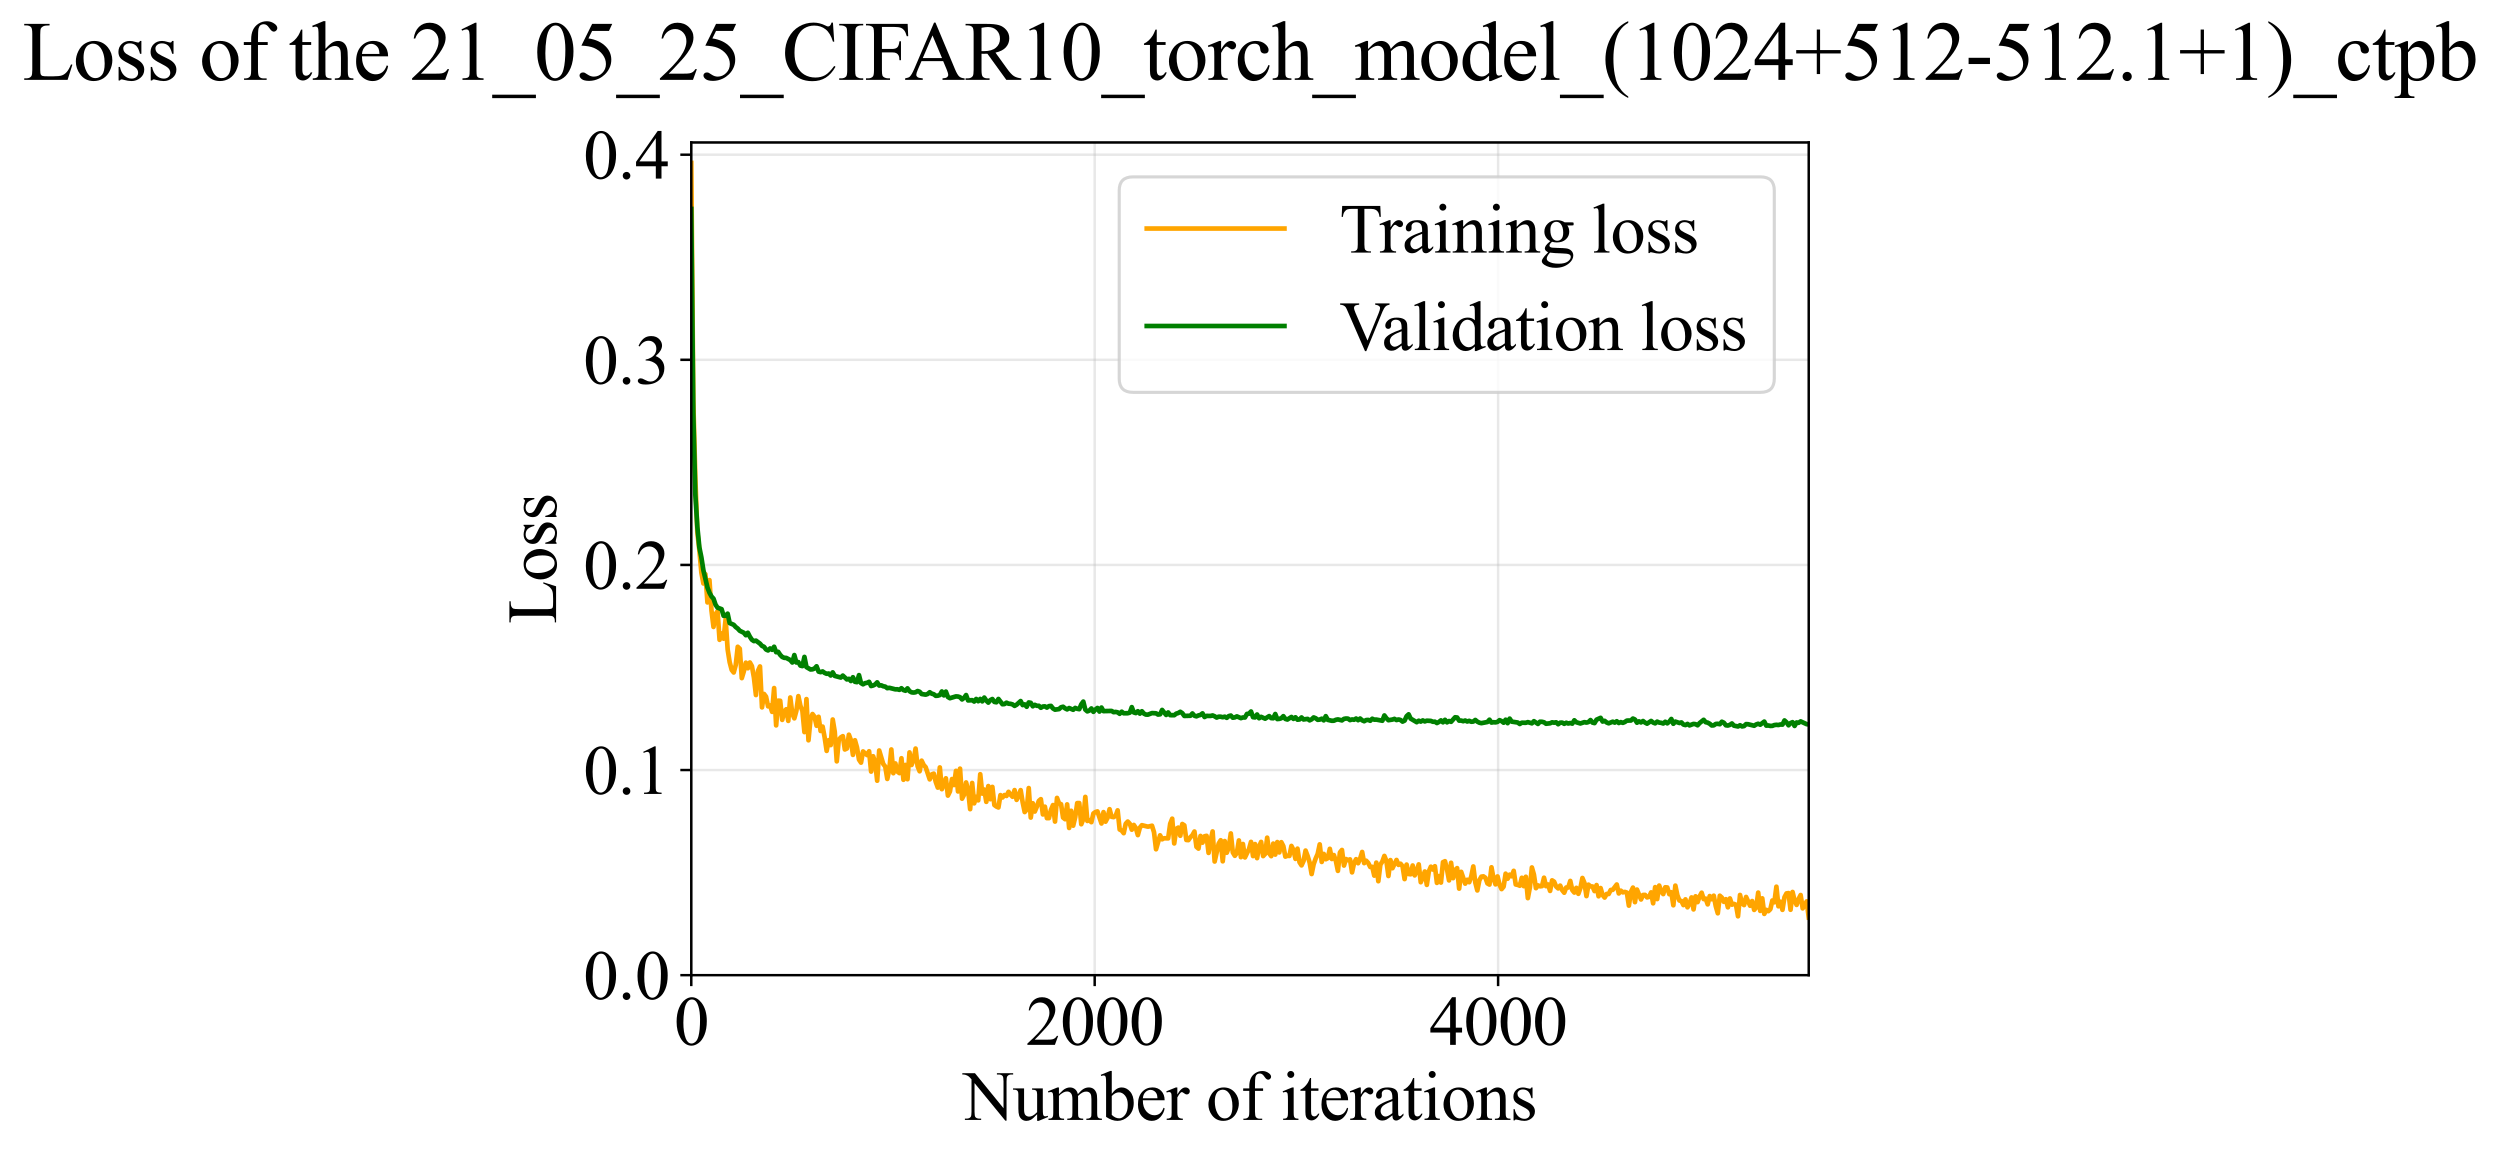 <?xml version="1.0" encoding="utf-8" standalone="no"?>
<!DOCTYPE svg PUBLIC "-//W3C//DTD SVG 1.1//EN"
  "http://www.w3.org/Graphics/SVG/1.1/DTD/svg11.dtd">
<svg xmlns:xlink="http://www.w3.org/1999/xlink" width="798.958pt" height="369.808pt" viewBox="0 0 798.958 369.808" xmlns="http://www.w3.org/2000/svg" version="1.1">
 <defs>
  <style type="text/css">*{stroke-linejoin: round; stroke-linecap: butt}</style>
 </defs>
 <g id="figure_1">
  <g id="patch_1">
   <path d="M 0 369.808 
L 798.958 369.808 
L 798.958 0 
L 0 0 
z
" style="fill: #ffffff"/>
  </g>
  <g id="axes_1">
   <g id="patch_2">
    <path d="M 220.919 311.644 
L 578.039 311.644 
L 578.039 45.532 
L 220.919 45.532 
z
" style="fill: #ffffff"/>
   </g>
   <g id="matplotlib.axis_1">
    <g id="xtick_1">
     <g id="line2d_1">
      <path d="M 220.919 311.644 
L 220.919 45.532 
" clip-path="url(#pd9644091db)" style="fill: none; stroke: #b0b0b0; stroke-opacity: 0.3; stroke-width: 0.8; stroke-linecap: square"/>
     </g>
     <g id="line2d_2">
      <defs>
       <path id="m3252d2cf40" d="M 0 0 
L 0 3.5 
" style="stroke: #000000; stroke-width: 0.8"/>
      </defs>
      <g>
       <use xlink:href="#m3252d2cf40" x="220.919" y="311.644" style="stroke: #000000; stroke-width: 0.8"/>
      </g>
     </g>
     <g id="text_1">
      <!-- 0 -->
      <g transform="translate(215.419 333.92) scale(0.22 -0.22)">
       <defs>
        <path id="TimesNewRomanPSMT-30" d="M 231 2094 
Q 231 2819 450 3342 
Q 669 3866 1031 4122 
Q 1313 4325 1613 4325 
Q 2100 4325 2488 3828 
Q 2972 3213 2972 2159 
Q 2972 1422 2759 906 
Q 2547 391 2217 158 
Q 1888 -75 1581 -75 
Q 975 -75 572 641 
Q 231 1244 231 2094 
z
M 844 2016 
Q 844 1141 1059 588 
Q 1238 122 1591 122 
Q 1759 122 1940 273 
Q 2122 425 2216 781 
Q 2359 1319 2359 2297 
Q 2359 3022 2209 3506 
Q 2097 3866 1919 4016 
Q 1791 4119 1609 4119 
Q 1397 4119 1231 3928 
Q 1006 3669 925 3112 
Q 844 2556 844 2016 
z
" transform="scale(0.016)"/>
       </defs>
       <use xlink:href="#TimesNewRomanPSMT-30"/>
      </g>
     </g>
    </g>
    <g id="xtick_2">
     <g id="line2d_3">
      <path d="M 349.843 311.644 
L 349.843 45.532 
" clip-path="url(#pd9644091db)" style="fill: none; stroke: #b0b0b0; stroke-opacity: 0.3; stroke-width: 0.8; stroke-linecap: square"/>
     </g>
     <g id="line2d_4">
      <g>
       <use xlink:href="#m3252d2cf40" x="349.843" y="311.644" style="stroke: #000000; stroke-width: 0.8"/>
      </g>
     </g>
     <g id="text_2">
      <!-- 2000 -->
      <g transform="translate(327.843 333.92) scale(0.22 -0.22)">
       <defs>
        <path id="TimesNewRomanPSMT-32" d="M 2934 816 
L 2638 0 
L 138 0 
L 138 116 
Q 1241 1122 1691 1759 
Q 2141 2397 2141 2925 
Q 2141 3328 1894 3587 
Q 1647 3847 1303 3847 
Q 991 3847 742 3664 
Q 494 3481 375 3128 
L 259 3128 
Q 338 3706 661 4015 
Q 984 4325 1469 4325 
Q 1984 4325 2329 3994 
Q 2675 3663 2675 3213 
Q 2675 2891 2525 2569 
Q 2294 2063 1775 1497 
Q 997 647 803 472 
L 1909 472 
Q 2247 472 2383 497 
Q 2519 522 2628 598 
Q 2738 675 2819 816 
L 2934 816 
z
" transform="scale(0.016)"/>
       </defs>
       <use xlink:href="#TimesNewRomanPSMT-32"/>
       <use xlink:href="#TimesNewRomanPSMT-30" transform="translate(50 0)"/>
       <use xlink:href="#TimesNewRomanPSMT-30" transform="translate(100 0)"/>
       <use xlink:href="#TimesNewRomanPSMT-30" transform="translate(150 0)"/>
      </g>
     </g>
    </g>
    <g id="xtick_3">
     <g id="line2d_5">
      <path d="M 478.768 311.644 
L 478.768 45.532 
" clip-path="url(#pd9644091db)" style="fill: none; stroke: #b0b0b0; stroke-opacity: 0.3; stroke-width: 0.8; stroke-linecap: square"/>
     </g>
     <g id="line2d_6">
      <g>
       <use xlink:href="#m3252d2cf40" x="478.768" y="311.644" style="stroke: #000000; stroke-width: 0.8"/>
      </g>
     </g>
     <g id="text_3">
      <!-- 4000 -->
      <g transform="translate(456.768 333.92) scale(0.22 -0.22)">
       <defs>
        <path id="TimesNewRomanPSMT-34" d="M 2978 1563 
L 2978 1119 
L 2409 1119 
L 2409 0 
L 1894 0 
L 1894 1119 
L 100 1119 
L 100 1519 
L 2066 4325 
L 2409 4325 
L 2409 1563 
L 2978 1563 
z
M 1894 1563 
L 1894 3666 
L 406 1563 
L 1894 1563 
z
" transform="scale(0.016)"/>
       </defs>
       <use xlink:href="#TimesNewRomanPSMT-34"/>
       <use xlink:href="#TimesNewRomanPSMT-30" transform="translate(50 0)"/>
       <use xlink:href="#TimesNewRomanPSMT-30" transform="translate(100 0)"/>
       <use xlink:href="#TimesNewRomanPSMT-30" transform="translate(150 0)"/>
      </g>
     </g>
    </g>
    <g id="text_4">
     <!-- Number of iterations -->
     <g transform="translate(307.837 357.902) scale(0.22 -0.22)">
      <defs>
       <path id="TimesNewRomanPSMT-4e" d="M -84 4238 
L 1066 4238 
L 3656 1059 
L 3656 3503 
Q 3656 3894 3569 3991 
Q 3453 4122 3203 4122 
L 3056 4122 
L 3056 4238 
L 4531 4238 
L 4531 4122 
L 4381 4122 
Q 4113 4122 4000 3959 
Q 3931 3859 3931 3503 
L 3931 -69 
L 3819 -69 
L 1025 3344 
L 1025 734 
Q 1025 344 1109 247 
Q 1228 116 1475 116 
L 1625 116 
L 1625 0 
L 150 0 
L 150 116 
L 297 116 
Q 569 116 681 278 
Q 750 378 750 734 
L 750 3681 
Q 566 3897 470 3965 
Q 375 4034 191 4094 
Q 100 4122 -84 4122 
L -84 4238 
z
" transform="scale(0.016)"/>
       <path id="TimesNewRomanPSMT-75" d="M 2709 2863 
L 2709 1128 
Q 2709 631 2732 520 
Q 2756 409 2807 365 
Q 2859 322 2928 322 
Q 3025 322 3147 375 
L 3191 266 
L 2334 -88 
L 2194 -88 
L 2194 519 
Q 1825 119 1631 15 
Q 1438 -88 1222 -88 
Q 981 -88 804 51 
Q 628 191 559 409 
Q 491 628 491 1028 
L 491 2306 
Q 491 2509 447 2587 
Q 403 2666 317 2708 
Q 231 2750 6 2747 
L 6 2863 
L 1009 2863 
L 1009 947 
Q 1009 547 1148 422 
Q 1288 297 1484 297 
Q 1619 297 1789 381 
Q 1959 466 2194 703 
L 2194 2325 
Q 2194 2569 2105 2655 
Q 2016 2741 1734 2747 
L 1734 2863 
L 2709 2863 
z
" transform="scale(0.016)"/>
       <path id="TimesNewRomanPSMT-6d" d="M 1050 2338 
Q 1363 2650 1419 2697 
Q 1559 2816 1721 2881 
Q 1884 2947 2044 2947 
Q 2313 2947 2506 2790 
Q 2700 2634 2766 2338 
Q 3088 2713 3309 2830 
Q 3531 2947 3766 2947 
Q 3994 2947 4170 2830 
Q 4347 2713 4450 2447 
Q 4519 2266 4519 1878 
L 4519 647 
Q 4519 378 4559 278 
Q 4591 209 4675 161 
Q 4759 113 4950 113 
L 4950 0 
L 3538 0 
L 3538 113 
L 3597 113 
Q 3781 113 3884 184 
Q 3956 234 3988 344 
Q 4000 397 4000 647 
L 4000 1878 
Q 4000 2228 3916 2372 
Q 3794 2572 3525 2572 
Q 3359 2572 3192 2489 
Q 3025 2406 2788 2181 
L 2781 2147 
L 2788 2013 
L 2788 647 
Q 2788 353 2820 281 
Q 2853 209 2943 161 
Q 3034 113 3253 113 
L 3253 0 
L 1806 0 
L 1806 113 
Q 2044 113 2133 169 
Q 2222 225 2256 338 
Q 2272 391 2272 647 
L 2272 1878 
Q 2272 2228 2169 2381 
Q 2031 2581 1784 2581 
Q 1616 2581 1450 2491 
Q 1191 2353 1050 2181 
L 1050 647 
Q 1050 366 1089 281 
Q 1128 197 1204 155 
Q 1281 113 1516 113 
L 1516 0 
L 100 0 
L 100 113 
Q 297 113 375 155 
Q 453 197 493 289 
Q 534 381 534 647 
L 534 1741 
Q 534 2213 506 2350 
Q 484 2453 437 2492 
Q 391 2531 309 2531 
Q 222 2531 100 2484 
L 53 2597 
L 916 2947 
L 1050 2947 
L 1050 2338 
z
" transform="scale(0.016)"/>
       <path id="TimesNewRomanPSMT-62" d="M 984 2369 
Q 1400 2947 1881 2947 
Q 2322 2947 2650 2570 
Q 2978 2194 2978 1541 
Q 2978 778 2472 313 
Q 2038 -88 1503 -88 
Q 1253 -88 995 3 
Q 738 94 469 275 
L 469 3241 
Q 469 3728 445 3840 
Q 422 3953 372 3993 
Q 322 4034 247 4034 
Q 159 4034 28 3984 
L -16 4094 
L 844 4444 
L 984 4444 
L 984 2369 
z
M 984 2169 
L 984 456 
Q 1144 300 1314 220 
Q 1484 141 1663 141 
Q 1947 141 2192 453 
Q 2438 766 2438 1363 
Q 2438 1913 2192 2208 
Q 1947 2503 1634 2503 
Q 1469 2503 1303 2419 
Q 1178 2356 984 2169 
z
" transform="scale(0.016)"/>
       <path id="TimesNewRomanPSMT-65" d="M 681 1784 
Q 678 1147 991 784 
Q 1303 422 1725 422 
Q 2006 422 2214 576 
Q 2422 731 2563 1106 
L 2659 1044 
Q 2594 616 2278 264 
Q 1963 -88 1488 -88 
Q 972 -88 605 314 
Q 238 716 238 1394 
Q 238 2128 614 2539 
Q 991 2950 1559 2950 
Q 2041 2950 2350 2633 
Q 2659 2316 2659 1784 
L 681 1784 
z
M 681 1966 
L 2006 1966 
Q 1991 2241 1941 2353 
Q 1863 2528 1708 2628 
Q 1553 2728 1384 2728 
Q 1125 2728 920 2526 
Q 716 2325 681 1966 
z
" transform="scale(0.016)"/>
       <path id="TimesNewRomanPSMT-72" d="M 1038 2947 
L 1038 2303 
Q 1397 2947 1775 2947 
Q 1947 2947 2059 2842 
Q 2172 2738 2172 2600 
Q 2172 2478 2090 2393 
Q 2009 2309 1897 2309 
Q 1788 2309 1652 2417 
Q 1516 2525 1450 2525 
Q 1394 2525 1328 2463 
Q 1188 2334 1038 2041 
L 1038 669 
Q 1038 431 1097 309 
Q 1138 225 1241 169 
Q 1344 113 1538 113 
L 1538 0 
L 72 0 
L 72 113 
Q 291 113 397 181 
Q 475 231 506 341 
Q 522 394 522 644 
L 522 1753 
Q 522 2253 501 2348 
Q 481 2444 426 2487 
Q 372 2531 291 2531 
Q 194 2531 72 2484 
L 41 2597 
L 906 2947 
L 1038 2947 
z
" transform="scale(0.016)"/>
       <path id="TimesNewRomanPSMT-20" transform="scale(0.016)"/>
       <path id="TimesNewRomanPSMT-6f" d="M 1600 2947 
Q 2250 2947 2644 2453 
Q 2978 2031 2978 1484 
Q 2978 1100 2793 706 
Q 2609 313 2286 112 
Q 1963 -88 1566 -88 
Q 919 -88 538 428 
Q 216 863 216 1403 
Q 216 1797 411 2186 
Q 606 2575 925 2761 
Q 1244 2947 1600 2947 
z
M 1503 2744 
Q 1338 2744 1170 2645 
Q 1003 2547 900 2300 
Q 797 2053 797 1666 
Q 797 1041 1045 587 
Q 1294 134 1700 134 
Q 2003 134 2200 384 
Q 2397 634 2397 1244 
Q 2397 2006 2069 2444 
Q 1847 2744 1503 2744 
z
" transform="scale(0.016)"/>
       <path id="TimesNewRomanPSMT-66" d="M 1319 2638 
L 1319 756 
Q 1319 356 1406 250 
Q 1522 113 1716 113 
L 1975 113 
L 1975 0 
L 266 0 
L 266 113 
L 394 113 
Q 519 113 622 175 
Q 725 238 764 344 
Q 803 450 803 756 
L 803 2638 
L 247 2638 
L 247 2863 
L 803 2863 
L 803 3050 
Q 803 3478 940 3775 
Q 1078 4072 1361 4255 
Q 1644 4438 1997 4438 
Q 2325 4438 2600 4225 
Q 2781 4084 2781 3909 
Q 2781 3816 2700 3733 
Q 2619 3650 2525 3650 
Q 2453 3650 2373 3701 
Q 2294 3753 2178 3923 
Q 2063 4094 1966 4153 
Q 1869 4213 1750 4213 
Q 1606 4213 1506 4136 
Q 1406 4059 1362 3898 
Q 1319 3738 1319 3069 
L 1319 2863 
L 2056 2863 
L 2056 2638 
L 1319 2638 
z
" transform="scale(0.016)"/>
       <path id="TimesNewRomanPSMT-69" d="M 928 4444 
Q 1059 4444 1151 4351 
Q 1244 4259 1244 4128 
Q 1244 3997 1151 3903 
Q 1059 3809 928 3809 
Q 797 3809 703 3903 
Q 609 3997 609 4128 
Q 609 4259 701 4351 
Q 794 4444 928 4444 
z
M 1188 2947 
L 1188 647 
Q 1188 378 1227 289 
Q 1266 200 1342 156 
Q 1419 113 1622 113 
L 1622 0 
L 231 0 
L 231 113 
Q 441 113 512 153 
Q 584 194 626 287 
Q 669 381 669 647 
L 669 1750 
Q 669 2216 641 2353 
Q 619 2453 572 2492 
Q 525 2531 444 2531 
Q 356 2531 231 2484 
L 188 2597 
L 1050 2947 
L 1188 2947 
z
" transform="scale(0.016)"/>
       <path id="TimesNewRomanPSMT-74" d="M 1031 3803 
L 1031 2863 
L 1700 2863 
L 1700 2644 
L 1031 2644 
L 1031 788 
Q 1031 509 1111 412 
Q 1191 316 1316 316 
Q 1419 316 1516 380 
Q 1613 444 1666 569 
L 1788 569 
Q 1678 263 1478 108 
Q 1278 -47 1066 -47 
Q 922 -47 784 33 
Q 647 113 581 261 
Q 516 409 516 719 
L 516 2644 
L 63 2644 
L 63 2747 
Q 234 2816 414 2980 
Q 594 3144 734 3369 
Q 806 3488 934 3803 
L 1031 3803 
z
" transform="scale(0.016)"/>
       <path id="TimesNewRomanPSMT-61" d="M 1822 413 
Q 1381 72 1269 19 
Q 1100 -59 909 -59 
Q 613 -59 420 144 
Q 228 347 228 678 
Q 228 888 322 1041 
Q 450 1253 767 1440 
Q 1084 1628 1822 1897 
L 1822 2009 
Q 1822 2438 1686 2597 
Q 1550 2756 1291 2756 
Q 1094 2756 978 2650 
Q 859 2544 859 2406 
L 866 2225 
Q 866 2081 792 2003 
Q 719 1925 600 1925 
Q 484 1925 411 2006 
Q 338 2088 338 2228 
Q 338 2497 613 2722 
Q 888 2947 1384 2947 
Q 1766 2947 2009 2819 
Q 2194 2722 2281 2516 
Q 2338 2381 2338 1966 
L 2338 994 
Q 2338 584 2353 492 
Q 2369 400 2405 369 
Q 2441 338 2488 338 
Q 2538 338 2575 359 
Q 2641 400 2828 588 
L 2828 413 
Q 2478 -56 2159 -56 
Q 2006 -56 1915 50 
Q 1825 156 1822 413 
z
M 1822 616 
L 1822 1706 
Q 1350 1519 1213 1441 
Q 966 1303 859 1153 
Q 753 1003 753 825 
Q 753 600 887 451 
Q 1022 303 1197 303 
Q 1434 303 1822 616 
z
" transform="scale(0.016)"/>
       <path id="TimesNewRomanPSMT-6e" d="M 1034 2341 
Q 1538 2947 1994 2947 
Q 2228 2947 2397 2830 
Q 2566 2713 2666 2444 
Q 2734 2256 2734 1869 
L 2734 647 
Q 2734 375 2778 278 
Q 2813 200 2889 156 
Q 2966 113 3172 113 
L 3172 0 
L 1756 0 
L 1756 113 
L 1816 113 
Q 2016 113 2095 173 
Q 2175 234 2206 353 
Q 2219 400 2219 647 
L 2219 1819 
Q 2219 2209 2117 2386 
Q 2016 2563 1775 2563 
Q 1403 2563 1034 2156 
L 1034 647 
Q 1034 356 1069 288 
Q 1113 197 1189 155 
Q 1266 113 1500 113 
L 1500 0 
L 84 0 
L 84 113 
L 147 113 
Q 366 113 442 223 
Q 519 334 519 647 
L 519 1709 
Q 519 2225 495 2337 
Q 472 2450 423 2490 
Q 375 2531 294 2531 
Q 206 2531 84 2484 
L 38 2597 
L 900 2947 
L 1034 2947 
L 1034 2341 
z
" transform="scale(0.016)"/>
       <path id="TimesNewRomanPSMT-73" d="M 2050 2947 
L 2050 1972 
L 1947 1972 
Q 1828 2431 1642 2597 
Q 1456 2763 1169 2763 
Q 950 2763 815 2647 
Q 681 2531 681 2391 
Q 681 2216 781 2091 
Q 878 1963 1175 1819 
L 1631 1597 
Q 2266 1288 2266 781 
Q 2266 391 1970 151 
Q 1675 -88 1309 -88 
Q 1047 -88 709 6 
Q 606 38 541 38 
Q 469 38 428 -44 
L 325 -44 
L 325 978 
L 428 978 
Q 516 541 762 319 
Q 1009 97 1316 97 
Q 1531 97 1667 223 
Q 1803 350 1803 528 
Q 1803 744 1651 891 
Q 1500 1038 1047 1263 
Q 594 1488 453 1669 
Q 313 1847 313 2119 
Q 313 2472 555 2709 
Q 797 2947 1181 2947 
Q 1350 2947 1591 2875 
Q 1750 2828 1803 2828 
Q 1853 2828 1881 2850 
Q 1909 2872 1947 2947 
L 2050 2947 
z
" transform="scale(0.016)"/>
      </defs>
      <use xlink:href="#TimesNewRomanPSMT-4e"/>
      <use xlink:href="#TimesNewRomanPSMT-75" transform="translate(72.217 0)"/>
      <use xlink:href="#TimesNewRomanPSMT-6d" transform="translate(122.217 0)"/>
      <use xlink:href="#TimesNewRomanPSMT-62" transform="translate(200 0)"/>
      <use xlink:href="#TimesNewRomanPSMT-65" transform="translate(250 0)"/>
      <use xlink:href="#TimesNewRomanPSMT-72" transform="translate(294.385 0)"/>
      <use xlink:href="#TimesNewRomanPSMT-20" transform="translate(327.686 0)"/>
      <use xlink:href="#TimesNewRomanPSMT-6f" transform="translate(352.686 0)"/>
      <use xlink:href="#TimesNewRomanPSMT-66" transform="translate(402.686 0)"/>
      <use xlink:href="#TimesNewRomanPSMT-20" transform="translate(435.986 0)"/>
      <use xlink:href="#TimesNewRomanPSMT-69" transform="translate(460.986 0)"/>
      <use xlink:href="#TimesNewRomanPSMT-74" transform="translate(488.77 0)"/>
      <use xlink:href="#TimesNewRomanPSMT-65" transform="translate(516.553 0)"/>
      <use xlink:href="#TimesNewRomanPSMT-72" transform="translate(560.938 0)"/>
      <use xlink:href="#TimesNewRomanPSMT-61" transform="translate(594.238 0)"/>
      <use xlink:href="#TimesNewRomanPSMT-74" transform="translate(638.623 0)"/>
      <use xlink:href="#TimesNewRomanPSMT-69" transform="translate(666.406 0)"/>
      <use xlink:href="#TimesNewRomanPSMT-6f" transform="translate(694.189 0)"/>
      <use xlink:href="#TimesNewRomanPSMT-6e" transform="translate(744.189 0)"/>
      <use xlink:href="#TimesNewRomanPSMT-73" transform="translate(794.189 0)"/>
     </g>
    </g>
   </g>
   <g id="matplotlib.axis_2">
    <g id="ytick_1">
     <g id="line2d_7">
      <path d="M 220.919 311.644 
L 578.039 311.644 
" clip-path="url(#pd9644091db)" style="fill: none; stroke: #b0b0b0; stroke-opacity: 0.3; stroke-width: 0.8; stroke-linecap: square"/>
     </g>
     <g id="line2d_8">
      <defs>
       <path id="mfa22e5abd3" d="M 0 0 
L -3.5 0 
" style="stroke: #000000; stroke-width: 0.8"/>
      </defs>
      <g>
       <use xlink:href="#mfa22e5abd3" x="220.919" y="311.644" style="stroke: #000000; stroke-width: 0.8"/>
      </g>
     </g>
     <g id="text_5">
      <!-- 0.0 -->
      <g transform="translate(186.419 319.282) scale(0.22 -0.22)">
       <defs>
        <path id="TimesNewRomanPSMT-2e" d="M 800 606 
Q 947 606 1047 504 
Q 1147 403 1147 259 
Q 1147 116 1045 14 
Q 944 -88 800 -88 
Q 656 -88 554 14 
Q 453 116 453 259 
Q 453 406 554 506 
Q 656 606 800 606 
z
" transform="scale(0.016)"/>
       </defs>
       <use xlink:href="#TimesNewRomanPSMT-30"/>
       <use xlink:href="#TimesNewRomanPSMT-2e" transform="translate(50 0)"/>
       <use xlink:href="#TimesNewRomanPSMT-30" transform="translate(75 0)"/>
      </g>
     </g>
    </g>
    <g id="ytick_2">
     <g id="line2d_9">
      <path d="M 220.919 246.091 
L 578.039 246.091 
" clip-path="url(#pd9644091db)" style="fill: none; stroke: #b0b0b0; stroke-opacity: 0.3; stroke-width: 0.8; stroke-linecap: square"/>
     </g>
     <g id="line2d_10">
      <g>
       <use xlink:href="#mfa22e5abd3" x="220.919" y="246.091" style="stroke: #000000; stroke-width: 0.8"/>
      </g>
     </g>
     <g id="text_6">
      <!-- 0.1 -->
      <g transform="translate(186.419 253.729) scale(0.22 -0.22)">
       <defs>
        <path id="TimesNewRomanPSMT-31" d="M 750 3822 
L 1781 4325 
L 1884 4325 
L 1884 747 
Q 1884 391 1914 303 
Q 1944 216 2037 169 
Q 2131 122 2419 116 
L 2419 0 
L 825 0 
L 825 116 
Q 1125 122 1212 167 
Q 1300 213 1334 289 
Q 1369 366 1369 747 
L 1369 3034 
Q 1369 3497 1338 3628 
Q 1316 3728 1258 3775 
Q 1200 3822 1119 3822 
Q 1003 3822 797 3725 
L 750 3822 
z
" transform="scale(0.016)"/>
       </defs>
       <use xlink:href="#TimesNewRomanPSMT-30"/>
       <use xlink:href="#TimesNewRomanPSMT-2e" transform="translate(50 0)"/>
       <use xlink:href="#TimesNewRomanPSMT-31" transform="translate(75 0)"/>
      </g>
     </g>
    </g>
    <g id="ytick_3">
     <g id="line2d_11">
      <path d="M 220.919 180.539 
L 578.039 180.539 
" clip-path="url(#pd9644091db)" style="fill: none; stroke: #b0b0b0; stroke-opacity: 0.3; stroke-width: 0.8; stroke-linecap: square"/>
     </g>
     <g id="line2d_12">
      <g>
       <use xlink:href="#mfa22e5abd3" x="220.919" y="180.539" style="stroke: #000000; stroke-width: 0.8"/>
      </g>
     </g>
     <g id="text_7">
      <!-- 0.2 -->
      <g transform="translate(186.419 188.177) scale(0.22 -0.22)">
       <use xlink:href="#TimesNewRomanPSMT-30"/>
       <use xlink:href="#TimesNewRomanPSMT-2e" transform="translate(50 0)"/>
       <use xlink:href="#TimesNewRomanPSMT-32" transform="translate(75 0)"/>
      </g>
     </g>
    </g>
    <g id="ytick_4">
     <g id="line2d_13">
      <path d="M 220.919 114.986 
L 578.039 114.986 
" clip-path="url(#pd9644091db)" style="fill: none; stroke: #b0b0b0; stroke-opacity: 0.3; stroke-width: 0.8; stroke-linecap: square"/>
     </g>
     <g id="line2d_14">
      <g>
       <use xlink:href="#mfa22e5abd3" x="220.919" y="114.986" style="stroke: #000000; stroke-width: 0.8"/>
      </g>
     </g>
     <g id="text_8">
      <!-- 0.3 -->
      <g transform="translate(186.419 122.624) scale(0.22 -0.22)">
       <defs>
        <path id="TimesNewRomanPSMT-33" d="M 325 3431 
Q 506 3859 782 4092 
Q 1059 4325 1472 4325 
Q 1981 4325 2253 3994 
Q 2459 3747 2459 3466 
Q 2459 3003 1878 2509 
Q 2269 2356 2469 2072 
Q 2669 1788 2669 1403 
Q 2669 853 2319 450 
Q 1863 -75 997 -75 
Q 569 -75 414 31 
Q 259 138 259 259 
Q 259 350 332 419 
Q 406 488 509 488 
Q 588 488 669 463 
Q 722 447 909 348 
Q 1097 250 1169 231 
Q 1284 197 1416 197 
Q 1734 197 1970 444 
Q 2206 691 2206 1028 
Q 2206 1275 2097 1509 
Q 2016 1684 1919 1775 
Q 1784 1900 1550 2001 
Q 1316 2103 1072 2103 
L 972 2103 
L 972 2197 
Q 1219 2228 1467 2375 
Q 1716 2522 1828 2728 
Q 1941 2934 1941 3181 
Q 1941 3503 1739 3701 
Q 1538 3900 1238 3900 
Q 753 3900 428 3381 
L 325 3431 
z
" transform="scale(0.016)"/>
       </defs>
       <use xlink:href="#TimesNewRomanPSMT-30"/>
       <use xlink:href="#TimesNewRomanPSMT-2e" transform="translate(50 0)"/>
       <use xlink:href="#TimesNewRomanPSMT-33" transform="translate(75 0)"/>
      </g>
     </g>
    </g>
    <g id="ytick_5">
     <g id="line2d_15">
      <path d="M 220.919 49.434 
L 578.039 49.434 
" clip-path="url(#pd9644091db)" style="fill: none; stroke: #b0b0b0; stroke-opacity: 0.3; stroke-width: 0.8; stroke-linecap: square"/>
     </g>
     <g id="line2d_16">
      <g>
       <use xlink:href="#mfa22e5abd3" x="220.919" y="49.434" style="stroke: #000000; stroke-width: 0.8"/>
      </g>
     </g>
     <g id="text_9">
      <!-- 0.4 -->
      <g transform="translate(186.419 57.072) scale(0.22 -0.22)">
       <use xlink:href="#TimesNewRomanPSMT-30"/>
       <use xlink:href="#TimesNewRomanPSMT-2e" transform="translate(50 0)"/>
       <use xlink:href="#TimesNewRomanPSMT-34" transform="translate(75 0)"/>
      </g>
     </g>
    </g>
    <g id="text_10">
     <!-- Loss -->
     <g transform="translate(177.713 199.369) rotate(-90) scale(0.22 -0.22)">
      <defs>
       <path id="TimesNewRomanPSMT-4c" d="M 3669 1172 
L 3772 1150 
L 3409 0 
L 128 0 
L 128 116 
L 288 116 
Q 556 116 672 291 
Q 738 391 738 753 
L 738 3488 
Q 738 3884 650 3984 
Q 528 4122 288 4122 
L 128 4122 
L 128 4238 
L 2047 4238 
L 2047 4122 
Q 1709 4125 1573 4059 
Q 1438 3994 1388 3894 
Q 1338 3794 1338 3416 
L 1338 753 
Q 1338 494 1388 397 
Q 1425 331 1503 300 
Q 1581 269 1991 269 
L 2300 269 
Q 2788 269 2984 341 
Q 3181 413 3343 595 
Q 3506 778 3669 1172 
z
" transform="scale(0.016)"/>
      </defs>
      <use xlink:href="#TimesNewRomanPSMT-4c"/>
      <use xlink:href="#TimesNewRomanPSMT-6f" transform="translate(61.084 0)"/>
      <use xlink:href="#TimesNewRomanPSMT-73" transform="translate(111.084 0)"/>
      <use xlink:href="#TimesNewRomanPSMT-73" transform="translate(150 0)"/>
     </g>
    </g>
   </g>
   <g id="line2d_17">
    <path d="M 220.919 52.087 
L 221.565 127.966 
L 222.211 152.499 
L 222.857 170.105 
L 223.502 175.789 
L 224.148 183.001 
L 224.794 186.47 
L 225.44 183.518 
L 226.086 192.519 
L 226.731 185.396 
L 227.377 195.083 
L 228.023 200.351 
L 228.669 196.274 
L 229.314 195.333 
L 229.96 204.468 
L 230.606 202.418 
L 231.252 204.106 
L 231.898 197.904 
L 232.543 207.551 
L 233.189 211.628 
L 233.835 214.093 
L 234.481 214.912 
L 235.127 212.549 
L 235.772 206.7 
L 236.418 207.323 
L 237.064 216.714 
L 237.71 214.574 
L 238.355 211.78 
L 239.001 213.557 
L 239.647 211.722 
L 240.293 212.87 
L 240.939 216.52 
L 241.584 222.123 
L 242.23 214.423 
L 242.876 212.988 
L 243.522 226.063 
L 244.168 221.783 
L 244.813 222.64 
L 245.459 225.73 
L 246.105 225.422 
L 246.751 227.495 
L 247.397 219.901 
L 248.042 231.818 
L 248.688 223.924 
L 249.334 223.955 
L 249.98 230.056 
L 250.625 227.393 
L 251.271 226.661 
L 251.917 230.381 
L 252.563 222.905 
L 253.209 228.074 
L 253.854 229.566 
L 254.5 227.193 
L 255.146 222.48 
L 255.792 225.558 
L 256.438 227.179 
L 257.083 233.968 
L 257.729 223.425 
L 258.375 236.582 
L 259.021 229.832 
L 259.666 228.197 
L 260.312 229.058 
L 260.958 231.933 
L 261.604 229.076 
L 262.25 233.603 
L 262.895 232.211 
L 263.541 235.657 
L 264.187 239.968 
L 264.833 236.563 
L 265.479 238.118 
L 266.124 229.946 
L 266.77 233.847 
L 267.416 243.306 
L 268.062 236.438 
L 268.707 235.662 
L 269.353 235.27 
L 269.999 239.517 
L 270.645 239.209 
L 271.291 234.802 
L 271.936 236.515 
L 272.582 241.245 
L 273.228 236.568 
L 273.874 238.866 
L 274.52 242.756 
L 275.165 243.724 
L 275.811 240.146 
L 277.103 241.306 
L 277.748 240.092 
L 278.394 246.584 
L 279.04 241.69 
L 279.686 243.668 
L 280.332 249.499 
L 280.977 239.847 
L 282.269 244.164 
L 282.915 244.991 
L 283.561 248.927 
L 284.206 245.876 
L 284.852 239.521 
L 285.498 247.103 
L 286.144 243.986 
L 286.789 246.571 
L 287.435 247.074 
L 288.081 242.326 
L 288.727 249.197 
L 289.373 244.468 
L 290.018 249.021 
L 290.664 240.454 
L 291.31 244.473 
L 291.956 242.902 
L 292.602 239.232 
L 293.247 244.865 
L 293.893 246.48 
L 294.539 243.1 
L 295.185 244.462 
L 295.83 245.181 
L 297.122 249.071 
L 297.768 247.487 
L 298.414 247.245 
L 299.059 249.9 
L 299.705 251.706 
L 300.351 245.258 
L 300.997 252.204 
L 302.288 248.737 
L 302.934 254.255 
L 303.58 252.94 
L 304.226 248.981 
L 304.872 250.882 
L 305.517 246.358 
L 306.163 252.93 
L 306.809 245.65 
L 307.455 255.244 
L 308.1 253.982 
L 308.746 250.058 
L 309.392 252.475 
L 310.038 258.592 
L 310.684 250.222 
L 311.329 256.732 
L 311.975 254.645 
L 312.621 255.779 
L 313.267 247.436 
L 313.913 253.616 
L 314.558 252.326 
L 315.204 256.253 
L 315.85 251.22 
L 316.496 255.411 
L 317.141 251.485 
L 317.787 257.27 
L 318.433 257.751 
L 319.079 258.048 
L 319.725 254.109 
L 320.37 254.863 
L 321.016 254.085 
L 321.662 254.375 
L 322.308 253.06 
L 322.954 253.972 
L 323.599 254.625 
L 324.245 252.503 
L 324.891 255.617 
L 325.537 254.278 
L 326.182 252.519 
L 326.828 256.404 
L 327.474 259.515 
L 328.12 258.733 
L 328.766 251.857 
L 329.411 261.279 
L 330.057 256.709 
L 330.703 259.35 
L 331.349 257.831 
L 331.995 255.943 
L 332.64 255.399 
L 333.286 260.278 
L 333.932 257.804 
L 334.578 261.468 
L 335.223 261.462 
L 335.869 258.822 
L 336.515 257.293 
L 337.161 262.559 
L 337.807 255.002 
L 338.452 256.759 
L 339.098 257.01 
L 339.744 261.283 
L 340.39 261.8 
L 341.036 257.069 
L 341.681 264.6 
L 342.327 259.114 
L 342.973 263.865 
L 343.619 261.162 
L 344.264 256.662 
L 344.91 256.652 
L 345.556 263.412 
L 346.202 261.785 
L 346.848 254.679 
L 347.493 262.36 
L 348.139 262.093 
L 348.785 262.752 
L 349.431 259.978 
L 350.077 259.521 
L 350.722 259.313 
L 352.014 263.167 
L 352.66 259.542 
L 353.306 262.594 
L 353.951 261.375 
L 354.597 258.607 
L 355.243 261.023 
L 355.889 261.137 
L 356.534 260.733 
L 357.18 258.98 
L 357.826 265.094 
L 358.472 265.427 
L 359.118 266.267 
L 359.763 263.253 
L 360.409 262.558 
L 361.055 263.252 
L 361.701 265.151 
L 362.347 263.641 
L 362.992 264.618 
L 363.638 266.881 
L 364.284 264.501 
L 364.93 263.716 
L 366.867 264.194 
L 368.159 263.888 
L 368.804 265.975 
L 369.45 271.405 
L 370.742 266.961 
L 371.388 268.229 
L 372.033 267.889 
L 373.325 267.925 
L 373.971 263.269 
L 374.616 261.64 
L 375.262 269.543 
L 375.908 264.883 
L 376.554 264.491 
L 377.2 267.091 
L 377.845 263.343 
L 378.491 263.767 
L 379.137 268.438 
L 379.783 268.487 
L 380.429 267.563 
L 381.074 266.929 
L 381.72 265.744 
L 382.366 270.634 
L 383.012 271.202 
L 383.657 267.157 
L 384.303 269.298 
L 384.949 267.269 
L 385.595 267.116 
L 386.241 272.572 
L 386.886 268.577 
L 387.532 265.718 
L 388.178 275.323 
L 389.47 269.601 
L 390.115 268.532 
L 390.761 275.258 
L 391.407 268.795 
L 392.053 272.515 
L 392.698 270.841 
L 393.344 266.358 
L 393.99 272.433 
L 394.636 273.493 
L 395.282 272.566 
L 395.927 268.59 
L 396.573 273.93 
L 397.219 269.733 
L 397.865 274.021 
L 399.156 271.342 
L 399.802 269.055 
L 400.448 273.578 
L 401.094 269.757 
L 401.74 274.24 
L 402.385 270.537 
L 403.031 269.064 
L 403.677 273.59 
L 404.323 272.886 
L 404.968 267.711 
L 405.614 272.697 
L 406.26 273.607 
L 406.906 269.601 
L 407.552 273.111 
L 408.197 269.114 
L 408.843 272.418 
L 409.489 269.153 
L 410.135 270.419 
L 410.781 273.759 
L 411.426 273.494 
L 412.072 273.543 
L 412.718 270.349 
L 413.364 271.643 
L 414.009 274.477 
L 414.655 271.22 
L 415.301 275.558 
L 415.947 276.557 
L 416.593 275.163 
L 417.238 271.833 
L 417.884 273.539 
L 418.53 275.639 
L 419.176 279.326 
L 419.822 276.177 
L 420.467 274.36 
L 421.113 272.888 
L 421.759 269.848 
L 422.405 275.456 
L 423.05 272.901 
L 423.696 274.597 
L 424.342 274.261 
L 424.988 271.27 
L 425.634 274.521 
L 426.279 273.269 
L 426.925 275.161 
L 427.571 278.311 
L 428.217 272.431 
L 428.863 271.639 
L 429.508 276.614 
L 430.154 274.546 
L 430.8 274.878 
L 431.446 274.647 
L 432.091 278.792 
L 432.737 275.808 
L 433.383 274.577 
L 434.029 275.869 
L 434.675 274.396 
L 435.32 272.275 
L 435.966 275.837 
L 436.612 275.076 
L 437.258 275.784 
L 437.904 277.066 
L 438.549 277.028 
L 439.195 279.834 
L 439.841 275.682 
L 440.487 281.617 
L 441.132 276.366 
L 441.778 275.32 
L 442.424 273.544 
L 443.07 275.134 
L 443.716 279.956 
L 444.361 274.876 
L 445.007 277.46 
L 446.299 274.829 
L 446.945 276.398 
L 447.59 276.039 
L 448.236 276.838 
L 448.882 280.942 
L 449.528 276.309 
L 450.173 279.323 
L 450.819 279.398 
L 451.465 276.598 
L 452.111 279.756 
L 452.757 278.299 
L 453.402 276.247 
L 454.048 281.939 
L 454.694 280.404 
L 455.34 278.516 
L 455.986 282.782 
L 456.631 278.49 
L 457.277 276.98 
L 457.923 277.889 
L 458.569 276.839 
L 459.215 282.147 
L 459.86 279.987 
L 460.506 282.052 
L 461.152 275.538 
L 461.798 275.231 
L 462.443 277.844 
L 463.089 281.364 
L 463.735 275.736 
L 464.381 280.643 
L 465.027 278.045 
L 465.672 277.439 
L 466.318 283.993 
L 466.964 278.625 
L 468.256 282.395 
L 468.901 281.169 
L 469.547 281.932 
L 470.193 280.086 
L 470.839 276.907 
L 471.484 282.059 
L 472.13 284.568 
L 472.776 281.321 
L 473.422 280.163 
L 474.068 280.068 
L 474.713 280.525 
L 475.359 282.324 
L 476.005 282.692 
L 476.651 277.178 
L 477.297 280.721 
L 477.942 282.629 
L 478.588 280.096 
L 479.234 282.741 
L 479.88 284.143 
L 480.525 283.374 
L 481.171 279.216 
L 481.817 280.828 
L 482.463 279.532 
L 483.109 280.039 
L 483.754 278.312 
L 484.4 282.662 
L 485.046 282.787 
L 485.692 283.061 
L 486.338 280.53 
L 486.983 283.203 
L 487.629 280.199 
L 488.275 287.025 
L 488.921 283.594 
L 489.566 277.232 
L 490.212 279.496 
L 490.858 283.842 
L 491.504 282.95 
L 492.15 283.259 
L 492.795 283.181 
L 493.441 280.509 
L 494.087 283.206 
L 494.733 282.664 
L 495.379 284.718 
L 496.024 281.351 
L 496.67 281.767 
L 497.316 283.328 
L 497.962 283.919 
L 498.607 283.031 
L 499.253 284.475 
L 499.899 285.293 
L 500.545 283.629 
L 501.191 283.627 
L 501.836 281.531 
L 502.482 284.463 
L 503.128 285.244 
L 503.774 283.745 
L 504.42 285.643 
L 505.065 283.834 
L 505.711 280.591 
L 506.357 282.15 
L 507.003 286.376 
L 507.649 282.723 
L 508.294 283.278 
L 508.94 283.308 
L 509.586 284.777 
L 510.232 282.852 
L 510.877 286.436 
L 511.523 283.815 
L 512.169 286.044 
L 512.815 286.84 
L 513.461 285.699 
L 514.106 285.711 
L 514.752 284.426 
L 515.398 284.376 
L 516.69 282.676 
L 517.335 285.526 
L 517.981 284.644 
L 518.627 285.179 
L 519.273 285.04 
L 519.918 285.256 
L 520.564 289.425 
L 521.21 285.054 
L 521.856 283.669 
L 522.502 288.31 
L 523.147 284.291 
L 524.439 287.458 
L 525.085 286.021 
L 525.731 285.995 
L 526.376 286.787 
L 527.022 286.623 
L 527.668 285.195 
L 528.314 288.676 
L 528.959 283.52 
L 529.605 287.33 
L 530.251 283.016 
L 530.897 284.878 
L 531.543 285.733 
L 532.188 283.567 
L 532.834 283.617 
L 533.48 285.771 
L 534.126 285.159 
L 534.772 289.306 
L 535.417 283.032 
L 536.063 286.121 
L 536.709 287.787 
L 537.355 287.951 
L 538 289.252 
L 538.646 287.42 
L 539.292 289.959 
L 539.938 288.75 
L 540.584 286.802 
L 541.229 290.628 
L 541.875 286.452 
L 542.521 288.301 
L 543.167 286.48 
L 543.813 285.298 
L 544.458 287.337 
L 545.104 287.182 
L 545.75 289.02 
L 546.396 286.366 
L 547.041 287.379 
L 547.687 286.254 
L 548.333 289.615 
L 548.979 291.866 
L 549.625 286.259 
L 550.27 286.85 
L 550.916 288.206 
L 551.562 287.366 
L 552.208 289.959 
L 552.854 287.126 
L 553.499 289.113 
L 554.145 288.875 
L 554.791 289.153 
L 555.437 292.829 
L 556.083 286.017 
L 556.728 288.715 
L 557.374 289.242 
L 558.02 286.654 
L 559.311 289.468 
L 559.957 287.965 
L 560.603 290.787 
L 561.249 290.003 
L 561.895 285.266 
L 562.54 291.099 
L 563.186 287.099 
L 563.832 292.06 
L 564.478 290.774 
L 565.124 291.19 
L 565.769 290.574 
L 566.415 287.782 
L 567.061 288.363 
L 567.707 283.376 
L 568.352 289.631 
L 568.998 288.176 
L 569.644 290.77 
L 570.29 286.729 
L 570.936 285.521 
L 571.581 285.426 
L 572.227 290.738 
L 572.873 285.062 
L 573.519 287.781 
L 574.165 289.193 
L 574.81 287.289 
L 575.456 286.036 
L 576.102 290.298 
L 577.393 288.064 
L 578.039 293.215 
L 578.039 293.215 
" clip-path="url(#pd9644091db)" style="fill: none; stroke: #ffa500; stroke-width: 1.5; stroke-linecap: square"/>
   </g>
   <g id="line2d_18">
    <path d="M 220.919 66.78 
L 221.565 131.999 
L 222.211 157.974 
L 222.857 168.396 
L 223.502 174.939 
L 224.148 178.13 
L 224.794 182.258 
L 226.086 187.737 
L 226.731 189.422 
L 227.377 190.612 
L 228.023 191.32 
L 228.669 193.23 
L 229.314 194.197 
L 230.606 194.672 
L 231.252 196.798 
L 231.898 196.77 
L 232.543 196.122 
L 233.189 199.123 
L 234.481 199.676 
L 235.127 200.394 
L 235.772 200.875 
L 236.418 201.584 
L 237.71 202.223 
L 238.355 203 
L 239.001 202.224 
L 239.647 203.488 
L 240.293 204.448 
L 240.939 204.883 
L 241.584 204.733 
L 242.876 205.69 
L 243.522 206.421 
L 244.168 206.694 
L 244.813 207.569 
L 245.459 207.87 
L 246.105 207.237 
L 246.751 207.662 
L 247.397 206.695 
L 248.042 208.427 
L 248.688 208.311 
L 249.334 209.279 
L 249.98 209.944 
L 250.625 210.224 
L 251.271 210.26 
L 252.563 210.939 
L 253.209 211.717 
L 253.854 209.354 
L 254.5 211.719 
L 255.146 211.59 
L 255.792 212.714 
L 256.438 212.872 
L 257.083 209.943 
L 257.729 213.193 
L 259.021 213.947 
L 259.666 213.899 
L 260.312 213.644 
L 260.958 212.939 
L 261.604 214.623 
L 262.25 214.806 
L 262.895 214.584 
L 263.541 215.041 
L 264.187 215.336 
L 264.833 215.251 
L 265.479 215.867 
L 266.124 214.88 
L 266.77 216.007 
L 268.707 216.53 
L 269.353 215.913 
L 270.645 217.126 
L 271.291 216.95 
L 271.936 217.636 
L 272.582 216.434 
L 273.228 217.891 
L 273.874 218.002 
L 274.52 215.769 
L 275.165 218.303 
L 275.811 218.689 
L 276.457 218.324 
L 277.103 218.221 
L 277.748 217.906 
L 278.394 219.235 
L 279.04 219.071 
L 279.686 218.745 
L 280.332 218.072 
L 280.977 219.084 
L 281.623 219.013 
L 282.269 219.316 
L 282.915 219.433 
L 283.561 219.927 
L 284.206 219.812 
L 286.144 220.302 
L 286.789 220.283 
L 287.435 220.46 
L 288.081 219.952 
L 288.727 220.533 
L 289.373 220.74 
L 290.018 219.992 
L 290.664 220.882 
L 291.31 221.25 
L 291.956 221.334 
L 292.602 221.235 
L 293.247 220.847 
L 293.893 221.07 
L 294.539 221.795 
L 295.83 221.998 
L 296.476 221.782 
L 297.122 221.233 
L 297.768 221.684 
L 298.414 221.871 
L 299.059 222.376 
L 299.705 222.328 
L 300.351 222.129 
L 300.997 220.986 
L 301.643 222.232 
L 302.288 221.025 
L 302.934 222.745 
L 303.58 223.129 
L 305.517 222.553 
L 306.163 222.603 
L 306.809 222.809 
L 307.455 223.525 
L 308.1 223.018 
L 308.746 222.135 
L 309.392 223.849 
L 310.684 223.763 
L 311.329 224.195 
L 311.975 223.383 
L 312.621 224.095 
L 313.267 223.371 
L 313.913 224.141 
L 314.558 222.938 
L 315.204 223.899 
L 315.85 224.54 
L 316.496 223.74 
L 317.141 223.401 
L 317.787 224.318 
L 318.433 224.432 
L 319.079 223.38 
L 320.37 225.06 
L 321.016 225.004 
L 321.662 224.569 
L 322.308 224.886 
L 322.954 224.933 
L 323.599 225.123 
L 324.245 225.584 
L 324.891 225.215 
L 326.182 224.054 
L 326.828 225.327 
L 327.474 225.112 
L 328.12 225.864 
L 328.766 224.495 
L 329.411 224.614 
L 330.057 225.717 
L 330.703 225.26 
L 331.349 225.559 
L 331.995 225.556 
L 332.64 226.184 
L 333.286 225.791 
L 333.932 225.743 
L 334.578 226.13 
L 335.223 225.666 
L 335.869 225.597 
L 336.515 226.407 
L 337.161 226.794 
L 338.452 226.612 
L 339.098 226.034 
L 339.744 225.866 
L 340.39 226.378 
L 341.036 226.706 
L 341.681 226.289 
L 342.973 226.832 
L 343.619 226.249 
L 344.264 226.514 
L 344.91 226.642 
L 345.556 225.106 
L 346.202 224.221 
L 346.848 226.787 
L 347.493 227.344 
L 348.139 227.091 
L 348.785 226.415 
L 349.431 227.491 
L 350.077 226.756 
L 350.722 226.258 
L 351.368 227.405 
L 352.014 226.124 
L 352.66 227.261 
L 355.243 227.199 
L 355.889 227.597 
L 356.534 227.522 
L 357.18 227.648 
L 357.826 228.115 
L 358.472 227.444 
L 359.118 227.951 
L 360.409 227.933 
L 361.055 227.756 
L 361.701 225.992 
L 362.347 227.687 
L 362.992 227.886 
L 363.638 227.296 
L 364.284 228.065 
L 364.93 227.308 
L 365.575 228.056 
L 366.221 228.372 
L 366.867 228.383 
L 368.159 227.893 
L 369.45 227.963 
L 370.096 228.366 
L 370.742 228.272 
L 371.388 226.889 
L 372.679 228.477 
L 373.325 227.688 
L 373.971 228.547 
L 375.262 228.566 
L 375.908 228.066 
L 376.554 227.87 
L 377.2 227.482 
L 377.845 227.919 
L 378.491 228.799 
L 380.429 228.741 
L 381.074 228.014 
L 381.72 228.748 
L 382.366 228.923 
L 383.012 228.639 
L 383.657 228.478 
L 384.303 227.983 
L 384.949 229.14 
L 385.595 228.79 
L 386.886 228.801 
L 387.532 228.643 
L 388.178 228.915 
L 388.824 229.32 
L 389.47 229.043 
L 390.115 229.05 
L 390.761 229.215 
L 391.407 229.038 
L 392.053 229.404 
L 392.698 228.856 
L 393.344 228.677 
L 393.99 229.364 
L 394.636 229.259 
L 395.282 228.945 
L 396.573 229.501 
L 397.219 229.29 
L 397.865 229.3 
L 398.511 228.156 
L 399.156 228.087 
L 399.802 227.386 
L 400.448 229.196 
L 401.094 229.269 
L 401.74 228.345 
L 402.385 229.536 
L 403.031 229.099 
L 404.323 229.673 
L 405.614 228.854 
L 406.26 229.5 
L 406.906 229.543 
L 407.552 228.19 
L 408.197 229.797 
L 408.843 229.735 
L 409.489 229.537 
L 410.135 228.876 
L 410.781 229.751 
L 411.426 229.95 
L 412.718 229.131 
L 413.364 229.738 
L 414.009 229.237 
L 414.655 229.996 
L 415.301 229.919 
L 415.947 229.291 
L 416.593 229.925 
L 417.884 229.748 
L 418.53 230.206 
L 419.176 229.892 
L 419.822 229.28 
L 420.467 229.537 
L 421.113 230.037 
L 421.759 229.967 
L 422.405 229.687 
L 423.05 230.212 
L 423.696 228.877 
L 424.342 230.056 
L 425.634 230.347 
L 426.279 230.324 
L 426.925 230.04 
L 427.571 229.906 
L 428.863 230.222 
L 429.508 229.739 
L 430.154 229.624 
L 430.8 229.661 
L 431.446 230.132 
L 432.091 229.919 
L 432.737 230.017 
L 433.383 229.633 
L 434.029 230.157 
L 434.675 229.633 
L 435.32 230.191 
L 435.966 230.488 
L 436.612 230.119 
L 437.258 230.071 
L 437.904 230.34 
L 438.549 229.702 
L 439.195 229.994 
L 439.841 229.97 
L 441.778 230.331 
L 442.424 228.651 
L 443.07 229.532 
L 443.716 230.162 
L 445.007 229.956 
L 445.653 229.745 
L 446.299 230.111 
L 446.945 229.928 
L 447.59 230.098 
L 448.236 230.612 
L 448.882 230.292 
L 449.528 228.887 
L 450.173 228.292 
L 450.819 229.658 
L 452.757 230.796 
L 453.402 230.335 
L 454.048 230.607 
L 454.694 230.234 
L 455.34 230.549 
L 455.986 230.321 
L 457.277 230.391 
L 457.923 230.666 
L 458.569 230.64 
L 459.215 231.068 
L 459.86 230.723 
L 460.506 230.222 
L 461.152 230.838 
L 461.798 230.047 
L 462.443 230.844 
L 463.089 230.43 
L 463.735 230.676 
L 465.027 229.231 
L 465.672 229.304 
L 466.318 230.304 
L 466.964 230.285 
L 467.61 230.48 
L 468.256 230.272 
L 468.901 230.578 
L 469.547 230.37 
L 470.193 230.658 
L 470.839 230.597 
L 471.484 230.091 
L 472.13 230.626 
L 472.776 230.959 
L 473.422 231.108 
L 475.359 230.739 
L 476.005 230.005 
L 476.651 230.92 
L 477.297 230.81 
L 477.942 230.858 
L 478.588 230.704 
L 479.234 230.155 
L 479.88 230.458 
L 480.525 230.965 
L 481.171 230.011 
L 481.817 231.109 
L 482.463 229.66 
L 483.109 230.62 
L 485.046 230.906 
L 485.692 231.371 
L 486.338 230.962 
L 487.629 230.991 
L 488.275 230.781 
L 489.566 231.161 
L 490.212 230.483 
L 491.504 231.35 
L 492.15 230.647 
L 492.795 230.673 
L 493.441 230.832 
L 494.087 231.295 
L 495.379 231.149 
L 496.024 230.847 
L 496.67 230.949 
L 497.316 230.84 
L 497.962 231.446 
L 498.607 230.958 
L 499.253 230.934 
L 499.899 231.314 
L 500.545 230.978 
L 501.191 231.221 
L 501.836 231.068 
L 502.482 231.257 
L 503.128 230.201 
L 503.774 230.829 
L 505.065 231.205 
L 506.357 230.783 
L 507.003 230.932 
L 507.649 230.75 
L 508.294 230.128 
L 508.94 230.927 
L 509.586 231.088 
L 510.232 229.995 
L 511.523 229.412 
L 512.169 230.59 
L 512.815 230.372 
L 513.461 230.886 
L 514.106 231.153 
L 515.398 230.647 
L 516.044 230.936 
L 516.69 230.505 
L 517.335 231.052 
L 517.981 230.787 
L 518.627 231.007 
L 519.273 230.736 
L 519.918 230.29 
L 521.21 230.262 
L 521.856 229.642 
L 522.502 229.943 
L 523.147 230.961 
L 523.793 230.537 
L 524.439 230.872 
L 525.085 230.432 
L 525.731 230.929 
L 526.376 231.269 
L 527.668 230.408 
L 528.314 230.916 
L 528.959 231.169 
L 529.605 230.623 
L 530.251 230.922 
L 530.897 231.006 
L 531.543 231.215 
L 532.188 230.666 
L 532.834 231.162 
L 533.48 230.634 
L 534.126 229.78 
L 534.772 231.306 
L 535.417 230.616 
L 536.709 231.052 
L 537.355 230.877 
L 538 231.558 
L 538.646 231.717 
L 539.292 231.354 
L 539.938 231.82 
L 541.229 231.348 
L 541.875 231.437 
L 542.521 231.783 
L 543.167 231.075 
L 544.458 230.044 
L 545.104 230.8 
L 545.75 230.945 
L 546.396 231.3 
L 547.041 231.843 
L 547.687 231.806 
L 548.333 231.355 
L 548.979 231.317 
L 549.625 231.441 
L 550.27 230.658 
L 550.916 230.967 
L 551.562 231.792 
L 552.208 231.869 
L 552.854 231.647 
L 553.499 231.215 
L 554.145 231.91 
L 555.437 232.165 
L 556.083 231.783 
L 556.728 232.148 
L 557.374 232.032 
L 558.02 231.415 
L 558.666 231.456 
L 560.603 231.935 
L 561.249 231.519 
L 561.895 231.303 
L 562.54 231.602 
L 563.832 230.613 
L 564.478 231.893 
L 565.124 231.85 
L 565.769 231.992 
L 566.415 231.967 
L 567.061 231.718 
L 567.707 231.639 
L 568.352 231.701 
L 568.998 231.527 
L 569.644 231.576 
L 570.29 230.243 
L 570.936 230.83 
L 571.581 231.785 
L 572.227 231.069 
L 572.873 230.801 
L 573.519 231.993 
L 574.165 230.892 
L 574.81 230.993 
L 575.456 230.549 
L 577.393 231.438 
L 578.039 231.506 
L 578.039 231.506 
" clip-path="url(#pd9644091db)" style="fill: none; stroke: #008000; stroke-width: 1.5; stroke-linecap: square"/>
   </g>
   <g id="patch_3">
    <path d="M 220.919 311.644 
L 220.919 45.532 
" style="fill: none; stroke: #000000; stroke-width: 0.8; stroke-linejoin: miter; stroke-linecap: square"/>
   </g>
   <g id="patch_4">
    <path d="M 578.039 311.644 
L 578.039 45.532 
" style="fill: none; stroke: #000000; stroke-width: 0.8; stroke-linejoin: miter; stroke-linecap: square"/>
   </g>
   <g id="patch_5">
    <path d="M 220.919 311.644 
L 578.039 311.644 
" style="fill: none; stroke: #000000; stroke-width: 0.8; stroke-linejoin: miter; stroke-linecap: square"/>
   </g>
   <g id="patch_6">
    <path d="M 220.919 45.532 
L 578.039 45.532 
" style="fill: none; stroke: #000000; stroke-width: 0.8; stroke-linejoin: miter; stroke-linecap: square"/>
   </g>
   <g id="text_11">
    <!-- Loss of the 21_05_25_CIFAR10_torch_model_(1024+512-512.1+1)_ctpb -->
    <g transform="translate(7.2 25.532) scale(0.264 -0.264)">
     <defs>
      <path id="TimesNewRomanPSMT-68" d="M 1041 4444 
L 1041 2350 
Q 1388 2731 1591 2839 
Q 1794 2947 1997 2947 
Q 2241 2947 2416 2812 
Q 2591 2678 2675 2391 
Q 2734 2191 2734 1659 
L 2734 647 
Q 2734 375 2778 275 
Q 2809 200 2884 156 
Q 2959 113 3159 113 
L 3159 0 
L 1753 0 
L 1753 113 
L 1819 113 
Q 2019 113 2097 173 
Q 2175 234 2206 353 
Q 2216 403 2216 647 
L 2216 1659 
Q 2216 2128 2167 2275 
Q 2119 2422 2012 2495 
Q 1906 2569 1756 2569 
Q 1603 2569 1437 2487 
Q 1272 2406 1041 2159 
L 1041 647 
Q 1041 353 1073 281 
Q 1106 209 1195 161 
Q 1284 113 1503 113 
L 1503 0 
L 84 0 
L 84 113 
Q 275 113 384 172 
Q 447 203 484 290 
Q 522 378 522 647 
L 522 3238 
Q 522 3728 498 3840 
Q 475 3953 426 3993 
Q 378 4034 297 4034 
Q 231 4034 84 3984 
L 41 4094 
L 897 4444 
L 1041 4444 
z
" transform="scale(0.016)"/>
      <path id="TimesNewRomanPSMT-5f" d="M 3256 -1381 
L -53 -1381 
L -53 -1119 
L 3256 -1119 
L 3256 -1381 
z
" transform="scale(0.016)"/>
      <path id="TimesNewRomanPSMT-35" d="M 2778 4238 
L 2534 3706 
L 1259 3706 
L 981 3138 
Q 1809 3016 2294 2522 
Q 2709 2097 2709 1522 
Q 2709 1188 2573 903 
Q 2438 619 2231 419 
Q 2025 219 1772 97 
Q 1413 -75 1034 -75 
Q 653 -75 479 54 
Q 306 184 306 341 
Q 306 428 378 495 
Q 450 563 559 563 
Q 641 563 702 538 
Q 763 513 909 409 
Q 1144 247 1384 247 
Q 1750 247 2026 523 
Q 2303 800 2303 1197 
Q 2303 1581 2056 1914 
Q 1809 2247 1375 2428 
Q 1034 2569 447 2591 
L 1259 4238 
L 2778 4238 
z
" transform="scale(0.016)"/>
      <path id="TimesNewRomanPSMT-43" d="M 3853 4334 
L 3950 2894 
L 3853 2894 
Q 3659 3541 3300 3825 
Q 2941 4109 2438 4109 
Q 2016 4109 1675 3895 
Q 1334 3681 1139 3212 
Q 944 2744 944 2047 
Q 944 1472 1128 1050 
Q 1313 628 1683 403 
Q 2053 178 2528 178 
Q 2941 178 3256 354 
Q 3572 531 3950 1056 
L 4047 994 
Q 3728 428 3303 165 
Q 2878 -97 2294 -97 
Q 1241 -97 663 684 
Q 231 1266 231 2053 
Q 231 2688 515 3219 
Q 800 3750 1298 4042 
Q 1797 4334 2388 4334 
Q 2847 4334 3294 4109 
Q 3425 4041 3481 4041 
Q 3566 4041 3628 4100 
Q 3709 4184 3744 4334 
L 3853 4334 
z
" transform="scale(0.016)"/>
      <path id="TimesNewRomanPSMT-49" d="M 1975 116 
L 1975 0 
L 159 0 
L 159 116 
L 309 116 
Q 572 116 691 269 
Q 766 369 766 750 
L 766 3488 
Q 766 3809 725 3913 
Q 694 3991 597 4047 
Q 459 4122 309 4122 
L 159 4122 
L 159 4238 
L 1975 4238 
L 1975 4122 
L 1822 4122 
Q 1563 4122 1444 3969 
Q 1366 3869 1366 3488 
L 1366 750 
Q 1366 428 1406 325 
Q 1438 247 1538 191 
Q 1672 116 1822 116 
L 1975 116 
z
" transform="scale(0.016)"/>
      <path id="TimesNewRomanPSMT-46" d="M 1309 4006 
L 1309 2341 
L 2081 2341 
Q 2347 2341 2470 2458 
Q 2594 2575 2634 2922 
L 2750 2922 
L 2750 1488 
L 2634 1488 
Q 2631 1734 2570 1850 
Q 2509 1966 2401 2023 
Q 2294 2081 2081 2081 
L 1309 2081 
L 1309 750 
Q 1309 428 1350 325 
Q 1381 247 1481 191 
Q 1619 116 1769 116 
L 1922 116 
L 1922 0 
L 103 0 
L 103 116 
L 253 116 
Q 516 116 634 269 
Q 709 369 709 750 
L 709 3488 
Q 709 3809 669 3913 
Q 638 3991 541 4047 
Q 406 4122 253 4122 
L 103 4122 
L 103 4238 
L 3256 4238 
L 3297 3306 
L 3188 3306 
Q 3106 3603 2998 3742 
Q 2891 3881 2733 3943 
Q 2575 4006 2244 4006 
L 1309 4006 
z
" transform="scale(0.016)"/>
      <path id="TimesNewRomanPSMT-41" d="M 2928 1419 
L 1288 1419 
L 1000 750 
Q 894 503 894 381 
Q 894 284 986 211 
Q 1078 138 1384 116 
L 1384 0 
L 50 0 
L 50 116 
Q 316 163 394 238 
Q 553 388 747 847 
L 2238 4334 
L 2347 4334 
L 3822 809 
Q 4000 384 4145 257 
Q 4291 131 4550 116 
L 4550 0 
L 2878 0 
L 2878 116 
Q 3131 128 3220 200 
Q 3309 272 3309 375 
Q 3309 513 3184 809 
L 2928 1419 
z
M 2841 1650 
L 2122 3363 
L 1384 1650 
L 2841 1650 
z
" transform="scale(0.016)"/>
      <path id="TimesNewRomanPSMT-52" d="M 4325 0 
L 3194 0 
L 1759 1981 
Q 1600 1975 1500 1975 
Q 1459 1975 1412 1976 
Q 1366 1978 1316 1981 
L 1316 750 
Q 1316 350 1403 253 
Q 1522 116 1759 116 
L 1925 116 
L 1925 0 
L 109 0 
L 109 116 
L 269 116 
Q 538 116 653 291 
Q 719 388 719 750 
L 719 3488 
Q 719 3888 631 3984 
Q 509 4122 269 4122 
L 109 4122 
L 109 4238 
L 1653 4238 
Q 2328 4238 2648 4139 
Q 2969 4041 3192 3777 
Q 3416 3513 3416 3147 
Q 3416 2756 3161 2468 
Q 2906 2181 2372 2063 
L 3247 847 
Q 3547 428 3762 290 
Q 3978 153 4325 116 
L 4325 0 
z
M 1316 2178 
Q 1375 2178 1419 2176 
Q 1463 2175 1491 2175 
Q 2097 2175 2405 2437 
Q 2713 2700 2713 3106 
Q 2713 3503 2464 3751 
Q 2216 4000 1806 4000 
Q 1625 4000 1316 3941 
L 1316 2178 
z
" transform="scale(0.016)"/>
      <path id="TimesNewRomanPSMT-63" d="M 2631 1088 
Q 2516 522 2178 217 
Q 1841 -88 1431 -88 
Q 944 -88 581 321 
Q 219 731 219 1428 
Q 219 2103 620 2525 
Q 1022 2947 1584 2947 
Q 2006 2947 2278 2723 
Q 2550 2500 2550 2259 
Q 2550 2141 2473 2067 
Q 2397 1994 2259 1994 
Q 2075 1994 1981 2113 
Q 1928 2178 1911 2362 
Q 1894 2547 1784 2644 
Q 1675 2738 1481 2738 
Q 1169 2738 978 2506 
Q 725 2200 725 1697 
Q 725 1184 976 792 
Q 1228 400 1656 400 
Q 1963 400 2206 609 
Q 2378 753 2541 1131 
L 2631 1088 
z
" transform="scale(0.016)"/>
      <path id="TimesNewRomanPSMT-64" d="M 2222 322 
Q 2013 103 1813 7 
Q 1613 -88 1381 -88 
Q 913 -88 563 304 
Q 213 697 213 1313 
Q 213 1928 600 2439 
Q 988 2950 1597 2950 
Q 1975 2950 2222 2709 
L 2222 3238 
Q 2222 3728 2198 3840 
Q 2175 3953 2125 3993 
Q 2075 4034 2000 4034 
Q 1919 4034 1784 3984 
L 1744 4094 
L 2597 4444 
L 2738 4444 
L 2738 1134 
Q 2738 631 2761 520 
Q 2784 409 2836 365 
Q 2888 322 2956 322 
Q 3041 322 3181 375 
L 3216 266 
L 2366 -88 
L 2222 -88 
L 2222 322 
z
M 2222 541 
L 2222 2016 
Q 2203 2228 2109 2403 
Q 2016 2578 1861 2667 
Q 1706 2756 1559 2756 
Q 1284 2756 1069 2509 
Q 784 2184 784 1559 
Q 784 928 1059 592 
Q 1334 256 1672 256 
Q 1956 256 2222 541 
z
" transform="scale(0.016)"/>
      <path id="TimesNewRomanPSMT-6c" d="M 1184 4444 
L 1184 647 
Q 1184 378 1223 290 
Q 1263 203 1344 158 
Q 1425 113 1647 113 
L 1647 0 
L 244 0 
L 244 113 
Q 441 113 512 153 
Q 584 194 625 287 
Q 666 381 666 647 
L 666 3247 
Q 666 3731 644 3842 
Q 622 3953 573 3993 
Q 525 4034 450 4034 
Q 369 4034 244 3984 
L 191 4094 
L 1044 4444 
L 1184 4444 
z
" transform="scale(0.016)"/>
      <path id="TimesNewRomanPSMT-28" d="M 1988 -1253 
L 1988 -1369 
Q 1516 -1131 1200 -813 
Q 750 -359 506 256 
Q 263 872 263 1534 
Q 263 2503 741 3301 
Q 1219 4100 1988 4444 
L 1988 4313 
Q 1603 4100 1356 3731 
Q 1109 3363 987 2797 
Q 866 2231 866 1616 
Q 866 947 969 400 
Q 1050 -31 1165 -292 
Q 1281 -553 1476 -793 
Q 1672 -1034 1988 -1253 
z
" transform="scale(0.016)"/>
      <path id="TimesNewRomanPSMT-2b" d="M 1672 441 
L 1672 2000 
L 116 2000 
L 116 2256 
L 1672 2256 
L 1672 3809 
L 1922 3809 
L 1922 2256 
L 3484 2256 
L 3484 2000 
L 1922 2000 
L 1922 441 
L 1672 441 
z
" transform="scale(0.016)"/>
      <path id="TimesNewRomanPSMT-2d" d="M 259 1672 
L 1875 1672 
L 1875 1200 
L 259 1200 
L 259 1672 
z
" transform="scale(0.016)"/>
      <path id="TimesNewRomanPSMT-29" d="M 144 4313 
L 144 4444 
Q 619 4209 934 3891 
Q 1381 3434 1625 2820 
Q 1869 2206 1869 1541 
Q 1869 572 1392 -226 
Q 916 -1025 144 -1369 
L 144 -1253 
Q 528 -1038 776 -670 
Q 1025 -303 1145 264 
Q 1266 831 1266 1447 
Q 1266 2113 1163 2663 
Q 1084 3094 967 3353 
Q 850 3613 656 3853 
Q 463 4094 144 4313 
z
" transform="scale(0.016)"/>
      <path id="TimesNewRomanPSMT-70" d="M -6 2578 
L 875 2934 
L 994 2934 
L 994 2266 
Q 1216 2644 1439 2795 
Q 1663 2947 1909 2947 
Q 2341 2947 2628 2609 
Q 2981 2197 2981 1534 
Q 2981 794 2556 309 
Q 2206 -88 1675 -88 
Q 1444 -88 1275 -22 
Q 1150 25 994 166 
L 994 -706 
Q 994 -1000 1030 -1079 
Q 1066 -1159 1155 -1206 
Q 1244 -1253 1478 -1253 
L 1478 -1369 
L -22 -1369 
L -22 -1253 
L 56 -1253 
Q 228 -1256 350 -1188 
Q 409 -1153 442 -1076 
Q 475 -1000 475 -688 
L 475 2019 
Q 475 2297 450 2372 
Q 425 2447 370 2484 
Q 316 2522 222 2522 
Q 147 2522 31 2478 
L -6 2578 
z
M 994 2081 
L 994 1013 
Q 994 666 1022 556 
Q 1066 375 1236 237 
Q 1406 100 1666 100 
Q 1978 100 2172 344 
Q 2425 663 2425 1241 
Q 2425 1897 2138 2250 
Q 1938 2494 1663 2494 
Q 1513 2494 1366 2419 
Q 1253 2363 994 2081 
z
" transform="scale(0.016)"/>
     </defs>
     <use xlink:href="#TimesNewRomanPSMT-4c"/>
     <use xlink:href="#TimesNewRomanPSMT-6f" transform="translate(61.084 0)"/>
     <use xlink:href="#TimesNewRomanPSMT-73" transform="translate(111.084 0)"/>
     <use xlink:href="#TimesNewRomanPSMT-73" transform="translate(150 0)"/>
     <use xlink:href="#TimesNewRomanPSMT-20" transform="translate(188.916 0)"/>
     <use xlink:href="#TimesNewRomanPSMT-6f" transform="translate(213.916 0)"/>
     <use xlink:href="#TimesNewRomanPSMT-66" transform="translate(263.916 0)"/>
     <use xlink:href="#TimesNewRomanPSMT-20" transform="translate(297.217 0)"/>
     <use xlink:href="#TimesNewRomanPSMT-74" transform="translate(322.217 0)"/>
     <use xlink:href="#TimesNewRomanPSMT-68" transform="translate(350 0)"/>
     <use xlink:href="#TimesNewRomanPSMT-65" transform="translate(400 0)"/>
     <use xlink:href="#TimesNewRomanPSMT-20" transform="translate(444.385 0)"/>
     <use xlink:href="#TimesNewRomanPSMT-32" transform="translate(469.385 0)"/>
     <use xlink:href="#TimesNewRomanPSMT-31" transform="translate(519.385 0)"/>
     <use xlink:href="#TimesNewRomanPSMT-5f" transform="translate(569.385 0)"/>
     <use xlink:href="#TimesNewRomanPSMT-30" transform="translate(619.385 0)"/>
     <use xlink:href="#TimesNewRomanPSMT-35" transform="translate(669.385 0)"/>
     <use xlink:href="#TimesNewRomanPSMT-5f" transform="translate(719.385 0)"/>
     <use xlink:href="#TimesNewRomanPSMT-32" transform="translate(769.385 0)"/>
     <use xlink:href="#TimesNewRomanPSMT-35" transform="translate(819.385 0)"/>
     <use xlink:href="#TimesNewRomanPSMT-5f" transform="translate(869.385 0)"/>
     <use xlink:href="#TimesNewRomanPSMT-43" transform="translate(919.385 0)"/>
     <use xlink:href="#TimesNewRomanPSMT-49" transform="translate(986.084 0)"/>
     <use xlink:href="#TimesNewRomanPSMT-46" transform="translate(1019.385 0)"/>
     <use xlink:href="#TimesNewRomanPSMT-41" transform="translate(1067.625 0)"/>
     <use xlink:href="#TimesNewRomanPSMT-52" transform="translate(1139.842 0)"/>
     <use xlink:href="#TimesNewRomanPSMT-31" transform="translate(1206.541 0)"/>
     <use xlink:href="#TimesNewRomanPSMT-30" transform="translate(1256.541 0)"/>
     <use xlink:href="#TimesNewRomanPSMT-5f" transform="translate(1306.541 0)"/>
     <use xlink:href="#TimesNewRomanPSMT-74" transform="translate(1356.541 0)"/>
     <use xlink:href="#TimesNewRomanPSMT-6f" transform="translate(1384.324 0)"/>
     <use xlink:href="#TimesNewRomanPSMT-72" transform="translate(1434.324 0)"/>
     <use xlink:href="#TimesNewRomanPSMT-63" transform="translate(1467.625 0)"/>
     <use xlink:href="#TimesNewRomanPSMT-68" transform="translate(1512.01 0)"/>
     <use xlink:href="#TimesNewRomanPSMT-5f" transform="translate(1562.01 0)"/>
     <use xlink:href="#TimesNewRomanPSMT-6d" transform="translate(1612.01 0)"/>
     <use xlink:href="#TimesNewRomanPSMT-6f" transform="translate(1689.793 0)"/>
     <use xlink:href="#TimesNewRomanPSMT-64" transform="translate(1739.793 0)"/>
     <use xlink:href="#TimesNewRomanPSMT-65" transform="translate(1789.793 0)"/>
     <use xlink:href="#TimesNewRomanPSMT-6c" transform="translate(1834.178 0)"/>
     <use xlink:href="#TimesNewRomanPSMT-5f" transform="translate(1861.961 0)"/>
     <use xlink:href="#TimesNewRomanPSMT-28" transform="translate(1911.961 0)"/>
     <use xlink:href="#TimesNewRomanPSMT-31" transform="translate(1945.262 0)"/>
     <use xlink:href="#TimesNewRomanPSMT-30" transform="translate(1995.262 0)"/>
     <use xlink:href="#TimesNewRomanPSMT-32" transform="translate(2045.262 0)"/>
     <use xlink:href="#TimesNewRomanPSMT-34" transform="translate(2095.262 0)"/>
     <use xlink:href="#TimesNewRomanPSMT-2b" transform="translate(2145.262 0)"/>
     <use xlink:href="#TimesNewRomanPSMT-35" transform="translate(2201.658 0)"/>
     <use xlink:href="#TimesNewRomanPSMT-31" transform="translate(2251.658 0)"/>
     <use xlink:href="#TimesNewRomanPSMT-32" transform="translate(2301.658 0)"/>
     <use xlink:href="#TimesNewRomanPSMT-2d" transform="translate(2351.658 0)"/>
     <use xlink:href="#TimesNewRomanPSMT-35" transform="translate(2384.959 0)"/>
     <use xlink:href="#TimesNewRomanPSMT-31" transform="translate(2434.959 0)"/>
     <use xlink:href="#TimesNewRomanPSMT-32" transform="translate(2484.959 0)"/>
     <use xlink:href="#TimesNewRomanPSMT-2e" transform="translate(2534.959 0)"/>
     <use xlink:href="#TimesNewRomanPSMT-31" transform="translate(2559.959 0)"/>
     <use xlink:href="#TimesNewRomanPSMT-2b" transform="translate(2609.959 0)"/>
     <use xlink:href="#TimesNewRomanPSMT-31" transform="translate(2666.355 0)"/>
     <use xlink:href="#TimesNewRomanPSMT-29" transform="translate(2716.355 0)"/>
     <use xlink:href="#TimesNewRomanPSMT-5f" transform="translate(2749.656 0)"/>
     <use xlink:href="#TimesNewRomanPSMT-63" transform="translate(2799.656 0)"/>
     <use xlink:href="#TimesNewRomanPSMT-74" transform="translate(2844.041 0)"/>
     <use xlink:href="#TimesNewRomanPSMT-70" transform="translate(2871.824 0)"/>
     <use xlink:href="#TimesNewRomanPSMT-62" transform="translate(2921.824 0)"/>
    </g>
   </g>
   <g id="legend_1">
    <g id="patch_7">
     <path d="M 362.082 125.385 
L 562.639 125.385 
Q 567.039 125.385 567.039 120.985 
L 567.039 60.931 
Q 567.039 56.532 562.639 56.532 
L 362.082 56.532 
Q 357.682 56.532 357.682 60.931 
L 357.682 120.985 
Q 357.682 125.385 362.082 125.385 
z
" style="fill: #ffffff; opacity: 0.8; stroke: #cccccc; stroke-linejoin: miter"/>
    </g>
    <g id="line2d_19">
     <path d="M 366.482 73.031 
L 388.482 73.031 
L 410.482 73.031 
" style="fill: none; stroke: #ffa500; stroke-width: 1.5; stroke-linecap: square"/>
    </g>
    <g id="text_12">
     <!-- Training loss -->
     <g transform="translate(428.082 80.731) scale(0.22 -0.22)">
      <defs>
       <path id="TimesNewRomanPSMT-54" d="M 3703 4238 
L 3750 3244 
L 3631 3244 
Q 3597 3506 3538 3619 
Q 3441 3800 3280 3886 
Q 3119 3972 2856 3972 
L 2259 3972 
L 2259 734 
Q 2259 344 2344 247 
Q 2463 116 2709 116 
L 2856 116 
L 2856 0 
L 1059 0 
L 1059 116 
L 1209 116 
Q 1478 116 1591 278 
Q 1659 378 1659 734 
L 1659 3972 
L 1150 3972 
Q 853 3972 728 3928 
Q 566 3869 450 3700 
Q 334 3531 313 3244 
L 194 3244 
L 244 4238 
L 3703 4238 
z
" transform="scale(0.016)"/>
       <path id="TimesNewRomanPSMT-67" d="M 966 1044 
Q 703 1172 562 1401 
Q 422 1631 422 1909 
Q 422 2334 742 2640 
Q 1063 2947 1563 2947 
Q 1972 2947 2272 2747 
L 2878 2747 
Q 3013 2747 3034 2739 
Q 3056 2731 3066 2713 
Q 3084 2684 3084 2613 
Q 3084 2531 3069 2500 
Q 3059 2484 3036 2475 
Q 3013 2466 2878 2466 
L 2506 2466 
Q 2681 2241 2681 1891 
Q 2681 1491 2375 1206 
Q 2069 922 1553 922 
Q 1341 922 1119 984 
Q 981 866 932 777 
Q 884 688 884 625 
Q 884 572 936 522 
Q 988 472 1138 450 
Q 1225 438 1575 428 
Q 2219 413 2409 384 
Q 2700 344 2873 169 
Q 3047 -6 3047 -263 
Q 3047 -616 2716 -925 
Q 2228 -1381 1444 -1381 
Q 841 -1381 425 -1109 
Q 191 -953 191 -784 
Q 191 -709 225 -634 
Q 278 -519 444 -313 
Q 466 -284 763 25 
Q 600 122 533 198 
Q 466 275 466 372 
Q 466 481 555 628 
Q 644 775 966 1044 
z
M 1509 2797 
Q 1278 2797 1122 2612 
Q 966 2428 966 2047 
Q 966 1553 1178 1281 
Q 1341 1075 1591 1075 
Q 1828 1075 1981 1253 
Q 2134 1431 2134 1813 
Q 2134 2309 1919 2591 
Q 1759 2797 1509 2797 
z
M 934 0 
Q 788 -159 713 -296 
Q 638 -434 638 -550 
Q 638 -700 819 -813 
Q 1131 -1006 1722 -1006 
Q 2284 -1006 2551 -807 
Q 2819 -609 2819 -384 
Q 2819 -222 2659 -153 
Q 2497 -84 2016 -72 
Q 1313 -53 934 0 
z
" transform="scale(0.016)"/>
      </defs>
      <use xlink:href="#TimesNewRomanPSMT-54"/>
      <use xlink:href="#TimesNewRomanPSMT-72" transform="translate(57.584 0)"/>
      <use xlink:href="#TimesNewRomanPSMT-61" transform="translate(90.885 0)"/>
      <use xlink:href="#TimesNewRomanPSMT-69" transform="translate(135.27 0)"/>
      <use xlink:href="#TimesNewRomanPSMT-6e" transform="translate(163.053 0)"/>
      <use xlink:href="#TimesNewRomanPSMT-69" transform="translate(213.053 0)"/>
      <use xlink:href="#TimesNewRomanPSMT-6e" transform="translate(240.836 0)"/>
      <use xlink:href="#TimesNewRomanPSMT-67" transform="translate(290.836 0)"/>
      <use xlink:href="#TimesNewRomanPSMT-20" transform="translate(340.836 0)"/>
      <use xlink:href="#TimesNewRomanPSMT-6c" transform="translate(365.836 0)"/>
      <use xlink:href="#TimesNewRomanPSMT-6f" transform="translate(393.619 0)"/>
      <use xlink:href="#TimesNewRomanPSMT-73" transform="translate(443.619 0)"/>
      <use xlink:href="#TimesNewRomanPSMT-73" transform="translate(482.535 0)"/>
     </g>
    </g>
    <g id="line2d_20">
     <path d="M 366.482 104.179 
L 388.482 104.179 
L 410.482 104.179 
" style="fill: none; stroke: #008000; stroke-width: 1.5; stroke-linecap: square"/>
    </g>
    <g id="text_13">
     <!-- Validation loss -->
     <g transform="translate(428.082 111.879) scale(0.22 -0.22)">
      <defs>
       <path id="TimesNewRomanPSMT-56" d="M 4544 4238 
L 4544 4122 
Q 4319 4081 4203 3978 
Q 4038 3825 3909 3509 
L 2431 -97 
L 2316 -97 
L 728 3556 
Q 606 3838 556 3900 
Q 478 3997 364 4051 
Q 250 4106 56 4122 
L 56 4238 
L 1788 4238 
L 1788 4122 
Q 1494 4094 1406 4022 
Q 1319 3950 1319 3838 
Q 1319 3681 1463 3350 
L 2541 866 
L 3541 3319 
Q 3688 3681 3688 3822 
Q 3688 3913 3597 3995 
Q 3506 4078 3291 4113 
Q 3275 4116 3238 4122 
L 3238 4238 
L 4544 4238 
z
" transform="scale(0.016)"/>
      </defs>
      <use xlink:href="#TimesNewRomanPSMT-56"/>
      <use xlink:href="#TimesNewRomanPSMT-61" transform="translate(61.092 0)"/>
      <use xlink:href="#TimesNewRomanPSMT-6c" transform="translate(105.477 0)"/>
      <use xlink:href="#TimesNewRomanPSMT-69" transform="translate(133.26 0)"/>
      <use xlink:href="#TimesNewRomanPSMT-64" transform="translate(161.043 0)"/>
      <use xlink:href="#TimesNewRomanPSMT-61" transform="translate(211.043 0)"/>
      <use xlink:href="#TimesNewRomanPSMT-74" transform="translate(255.428 0)"/>
      <use xlink:href="#TimesNewRomanPSMT-69" transform="translate(283.211 0)"/>
      <use xlink:href="#TimesNewRomanPSMT-6f" transform="translate(310.994 0)"/>
      <use xlink:href="#TimesNewRomanPSMT-6e" transform="translate(360.994 0)"/>
      <use xlink:href="#TimesNewRomanPSMT-20" transform="translate(410.994 0)"/>
      <use xlink:href="#TimesNewRomanPSMT-6c" transform="translate(435.994 0)"/>
      <use xlink:href="#TimesNewRomanPSMT-6f" transform="translate(463.777 0)"/>
      <use xlink:href="#TimesNewRomanPSMT-73" transform="translate(513.777 0)"/>
      <use xlink:href="#TimesNewRomanPSMT-73" transform="translate(552.693 0)"/>
     </g>
    </g>
   </g>
  </g>
 </g>
 <defs>
  <clipPath id="pd9644091db">
   <rect x="220.919" y="45.532" width="357.12" height="266.112"/>
  </clipPath>
 </defs>
</svg>
